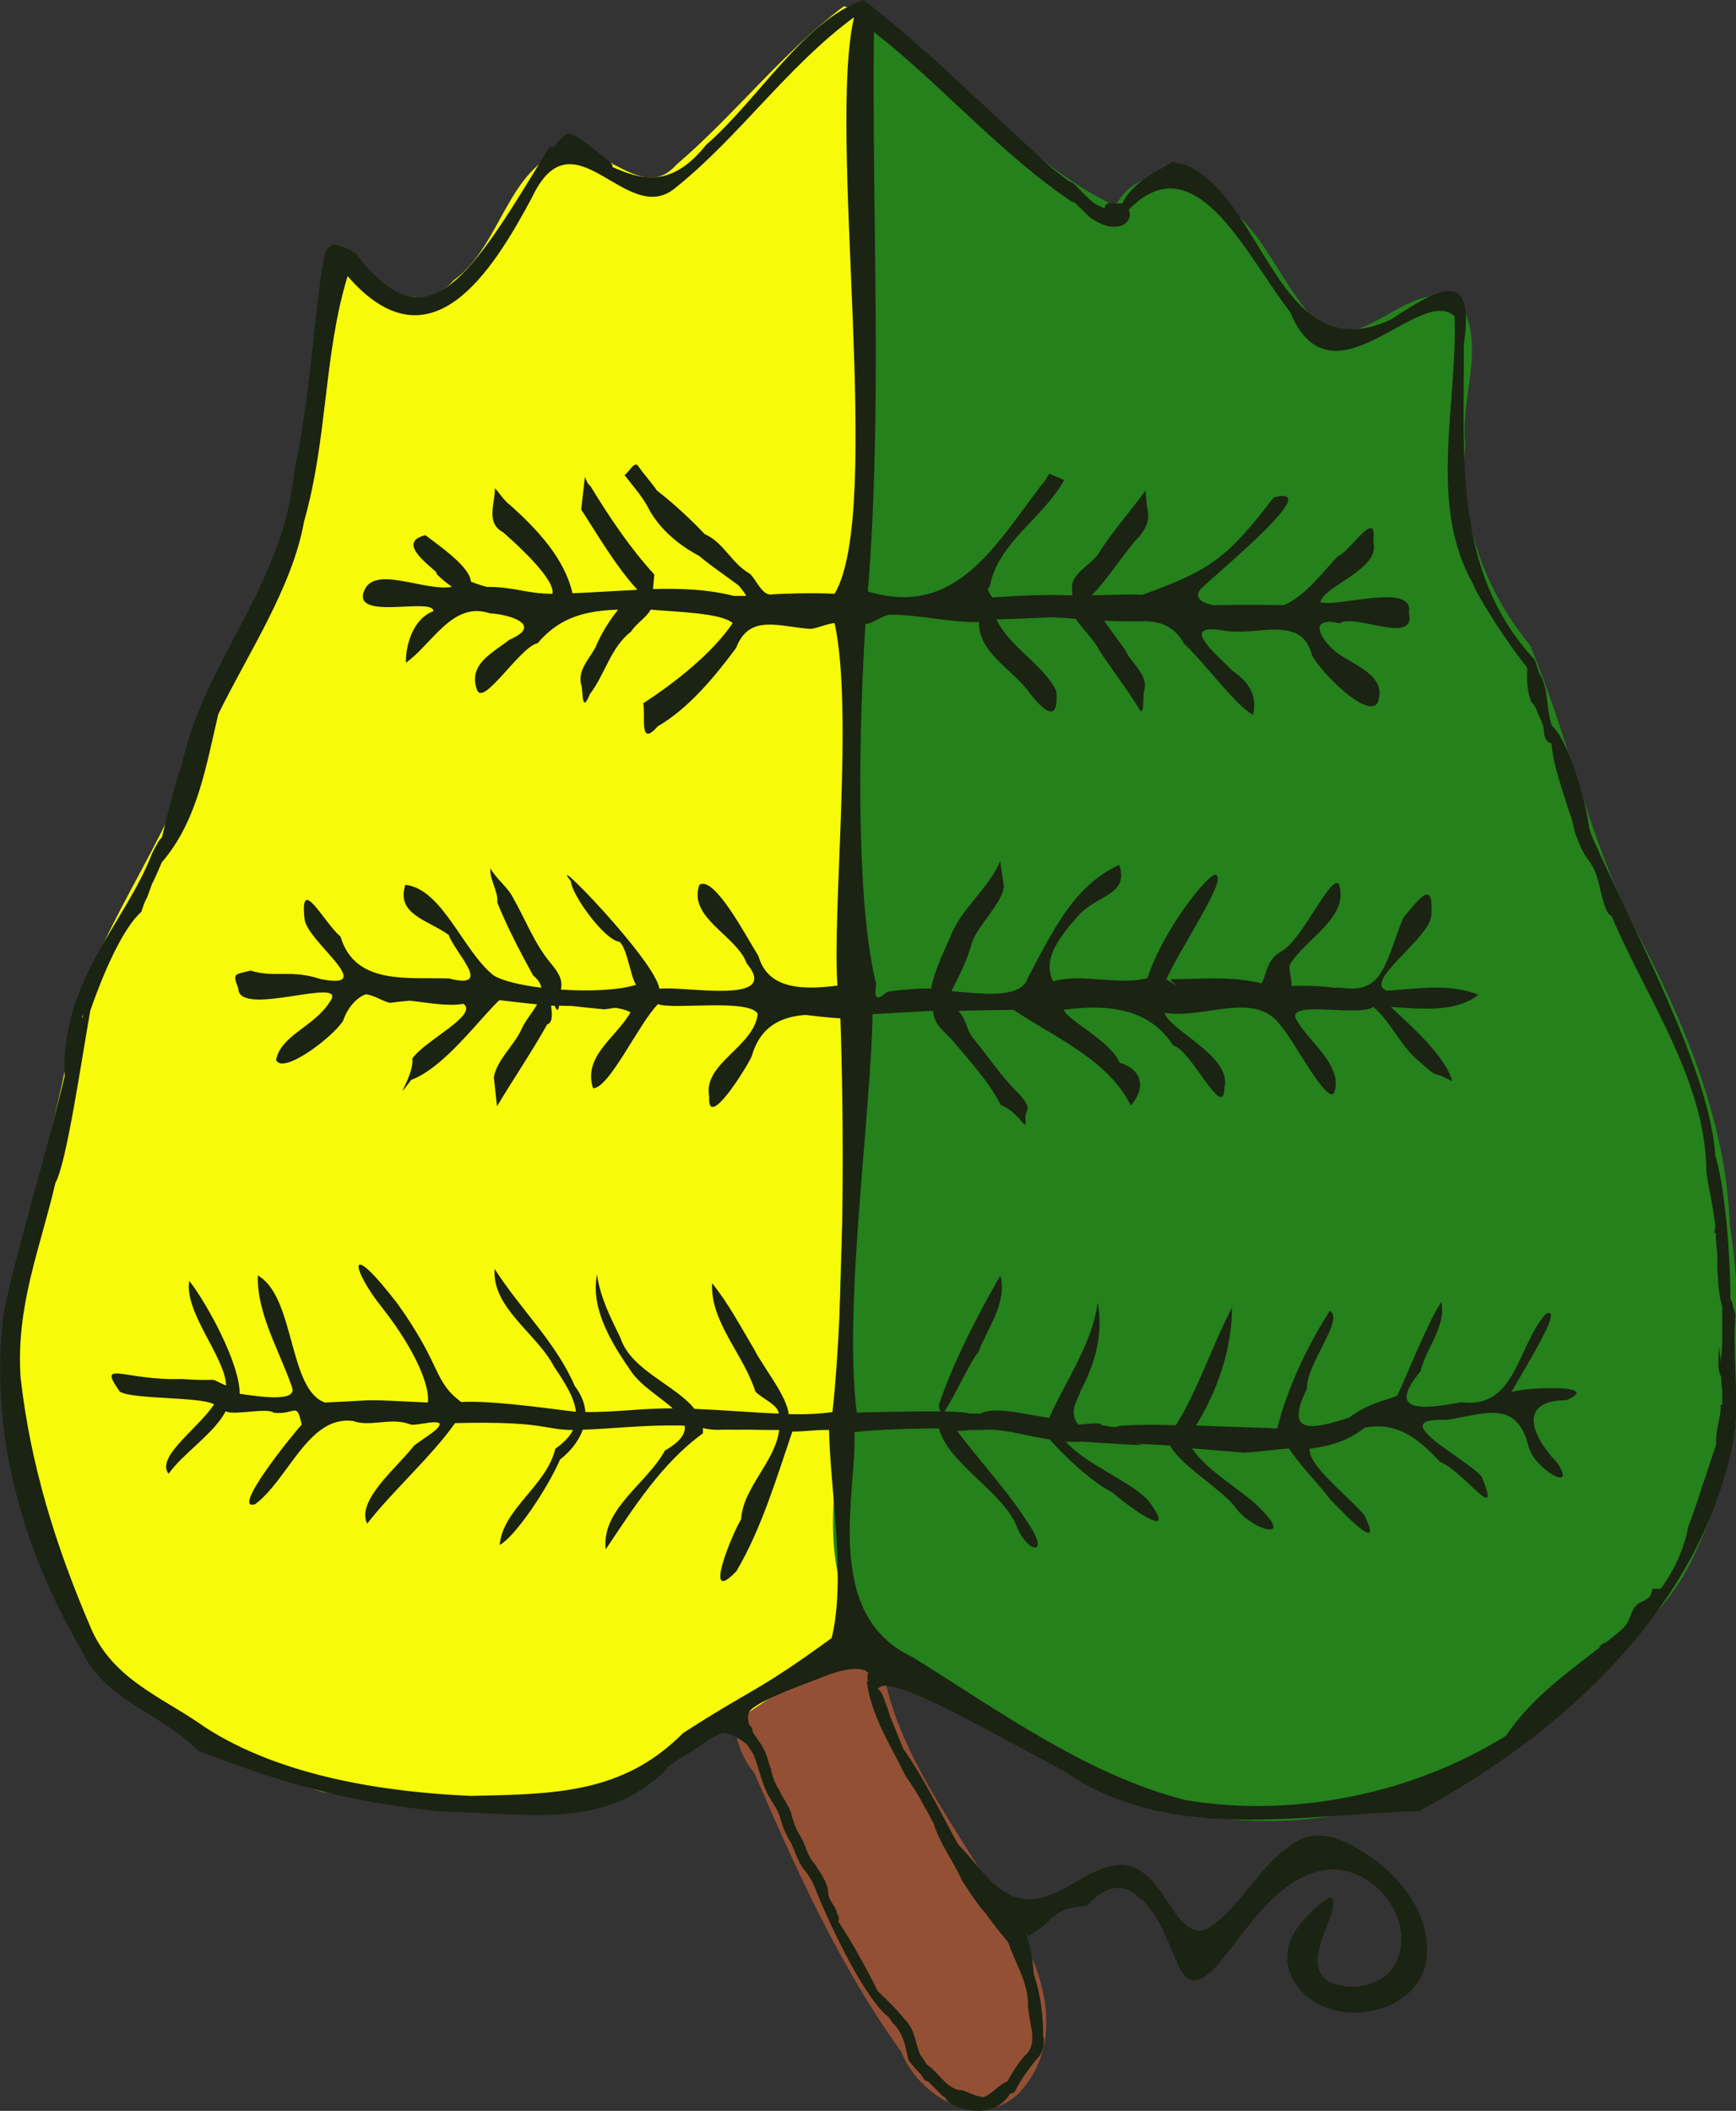 <?xml version="1.0" encoding="UTF-8" standalone="no"?>
<!-- Created with Inkscape (http://www.inkscape.org/) -->
<svg
   xmlns:dc="http://purl.org/dc/elements/1.1/"
   xmlns:cc="http://creativecommons.org/ns#"
   xmlns:rdf="http://www.w3.org/1999/02/22-rdf-syntax-ns#"
   xmlns:svg="http://www.w3.org/2000/svg"
   xmlns="http://www.w3.org/2000/svg"
   xmlns:sodipodi="http://sodipodi.sourceforge.net/DTD/sodipodi-0.dtd"
   xmlns:inkscape="http://www.inkscape.org/namespaces/inkscape"
   width="205.541"
   height="249.841"
   id="svg2"
   version="1.1"
   inkscape:version="0.46"
   sodipodi:docname="Bay_laub.svg"
   sodipodi:version="0.32"
   inkscape:output_extension="org.inkscape.output.svg.inkscape">
  <rect width="100%" height="100%" fill="#333333" stroke="none"/>
  <defs
     id="defs4">
    <inkscape:perspective
       sodipodi:type="inkscape:persp3d"
       inkscape:vp_x="0 : 526.18109 : 1"
       inkscape:vp_y="0 : 1000 : 0"
       inkscape:vp_z="744.09448 : 526.18109 : 1"
       inkscape:persp3d-origin="372.04724 : 350.78739 : 1"
       id="perspective10" />
    <inkscape:perspective
       id="perspective2824"
       inkscape:persp3d-origin="0.5 : 0.33333333 : 1"
       inkscape:vp_z="1 : 0.5 : 1"
       inkscape:vp_y="0 : 1000 : 0"
       inkscape:vp_x="0 : 0.5 : 1"
       sodipodi:type="inkscape:persp3d" />
    <inkscape:perspective
       sodipodi:type="inkscape:persp3d"
       inkscape:vp_x="0 : 0.5 : 1"
       inkscape:vp_y="0 : 1000 : 0"
       inkscape:vp_z="1 : 0.5 : 1"
       inkscape:persp3d-origin="0.5 : 0.33333333 : 1"
       id="perspective2866" />
    <inkscape:perspective
       sodipodi:type="inkscape:persp3d"
       inkscape:vp_x="0 : 0.5 : 1"
       inkscape:vp_y="0 : 1000 : 0"
       inkscape:vp_z="1 : 0.5 : 1"
       inkscape:persp3d-origin="0.5 : 0.33333333 : 1"
       id="perspective2824-0" />
    <inkscape:perspective
       id="perspective10-4"
       inkscape:persp3d-origin="372.04724 : 350.78739 : 1"
       inkscape:vp_z="744.09448 : 526.18109 : 1"
       inkscape:vp_y="0 : 1000 : 0"
       inkscape:vp_x="0 : 526.18109 : 1"
       sodipodi:type="inkscape:persp3d" />
  </defs>
  <sodipodi:namedview
     id="base"
     pagecolor="#ffffff"
     bordercolor="#666666"
     borderopacity="1.0"
     inkscape:pageopacity="0.0"
     inkscape:pageshadow="2"
     inkscape:zoom="3.959798"
     inkscape:cx="107.75223"
     inkscape:cy="198.38375"
     inkscape:document-units="px"
     inkscape:current-layer="layer1"
     showgrid="false"
     inkscape:window-width="1264"
     inkscape:window-height="764"
     inkscape:window-x="0"
     inkscape:window-y="0"
     inkscape:window-maximized="1" />
  <g
     inkscape:label="Livello 1"
     inkscape:groupmode="layer"
     id="layer1"
     transform="translate(-206.89,-458.969)">
    <g
       id="g2830"
       transform="translate(96.47,64.145)">
      <g
         transform="matrix(-1,0,0,1,709.573,-282.648)"
         id="layer1-8"
         inkscape:label="Livello 1">
        <path
           style="opacity:0.99;fill:#955135;fill-opacity:1;stroke:none"
           d="M 494.625,874.938 C 492.926,885.222 485.696,893.912 480.739,902.84 C 475.86,909.021 472.326,919.071 478.781,925.469 C 483.656,929.648 490.409,925.444 492.439,920.331 C 499.785,910.127 504.923,898.697 509.844,887.312 C 512.6,884.068 513.729,877.578 508.102,876.591 C 504.091,874.395 499.562,872.765 494.875,873.188 L 494.734,874.177 L 494.625,874.938 z"
           id="path3199" />
        <path
           id="path3187"
           d="M 498.281,678.469 C 494.34,680.941 496.862,687.17 496.29,691.28 C 496.919,709.62 496.535,727.997 497.812,746.312 C 500.122,749.336 504.307,748.256 507.5,748.375 C 503.547,747.879 497.47,748.47 498,753.844 C 497.47,767.846 497.699,781.937 498.625,795.938 C 497.72,795.932 497.162,805.009 497.688,809.531 C 497.771,822.177 497.875,835.352 499.123,847.617 C 498.502,855.707 497.602,864.729 499.219,872.281 C 507.635,878.353 516.407,884.269 525.406,889.406 C 536.779,893.385 549.453,891.707 561.063,889.531 C 571.343,886.53 581.779,881.531 588.563,873.188 C 594.381,862.308 598.148,849.867 598.375,837.438 C 597.482,824.257 592.402,811.782 590.531,798.781 C 587.119,785.768 577.577,775.278 574.84,762.106 C 569.708,750.556 563.348,739.222 562.769,726.228 C 561.975,719.823 560.965,713.457 559.188,707.25 C 555.606,710.395 549.773,715.54 545.406,710.625 C 539.763,706.562 539.141,697.284 532.094,695.156 C 527.584,694.574 522.966,701.442 519.082,696.977 C 512.204,691.118 506.541,683.703 499.25,678.219 L 498.282,678.469 L 498.281,678.469 L 498.281,678.469 z M 544.969,747.312 C 543.634,748.34 544.978,746.249 544.969,747.312 z M 521.562,794.125 C 522.104,796.225 521.694,796.502 519.656,795.688 C 520.18,795.309 521.268,794.19 521.562,794.125 z"
           style="opacity:0.99;fill:#f9fd0a;fill-opacity:1;stroke:none"
           sodipodi:nodetypes="ccccccccccccccccccccccccccccc" />
        <path
           id="path3189"
           d="M 494.188,680.406 C 484.889,687.046 477.394,697.055 467.094,701.844 C 464.044,696.145 455.697,697.669 452.812,702.75 C 448.366,706.777 446.52,713.292 441.844,716.719 C 436.291,717.911 431.333,709.702 426.156,713.562 C 423.224,718.441 426.315,724.725 425.656,730.125 C 426.461,738.806 423.466,747.184 418,753.844 C 413.366,764.821 411.05,776.847 405.5,787.5 C 399.768,798.451 394.819,809.976 394.34,822.464 C 392.433,835.498 392.668,849.082 398.4,861.18 C 402.778,871.13 413.137,876.498 420.312,884.344 C 435.986,894.769 457.887,896.307 474.094,886.125 C 481.876,881.186 490.849,877.333 497.219,870.562 C 501.789,863.605 500.671,854.511 499.469,846.781 C 497.213,845.036 501.236,843.578 499.812,840.781 C 499.763,826.268 499.252,811.52 497.219,797.219 C 494.794,795.649 496.801,795.254 497.469,793.281 C 499.386,779.628 498.957,765.596 498.188,751.906 C 498.959,748.308 490.671,749.725 494.219,749 C 498.029,748.649 499.567,746.22 498.156,742.5 C 497.249,721.24 497.541,699.935 497.156,678.656 C 496.167,679.24 495.177,679.823 494.188,680.406 z M 483.844,747.375 C 485.099,748.539 490.052,749.372 485.719,749 C 482.171,748.976 483.198,749.479 483.844,747.375 z M 459.188,747.75 C 461.812,748.903 464.064,749.292 459.531,749.062 C 459.748,748.933 457.727,746.72 459.188,747.75 z"
           style="opacity:0.99;fill:#25821c;fill-opacity:1;stroke:none"
           sodipodi:nodetypes="cccccccccccccccccccccccccccc" />
        <path
           id="path2854"
           d="m 321.429,521.648 8.214,-101.071"
           style="opacity:0.99;fill:#0e080e;fill-opacity:1;stroke:none" />
        <path
           id="path2856"
           d="m 330.714,471.648 -22.857,-77.5"
           style="opacity:0.99;fill:#0e080e;fill-opacity:1;stroke:none" />
        <g
           transform="translate(192.434,-3.536)"
           id="g2922">
          <path
             style="fill:#1b2313;fill-opacity:1"
             d="M 102.219,0 C 95.21,2.411 89.803,11.761 83.594,17.156 C 79.493,22.268 75.999,21.32 72.469,19.75 C 72.522,19.716 72.54,19.646 72.531,19.531 C 71.826,18.716 70.894,18.13 70.062,17.438 C 69.216,16.855 68.425,16.071 67.406,15.812 C 66.874,15.795 66.533,16.333 66.188,16.656 C 65.648,17.225 65.864,17.466 65.062,17.375 C 55.578,33.02 50.623,41.206 42.062,29.938 C 41.263,29.503 40.397,29.039 39.469,28.938 C 38.421,29.572 38.525,29.714 38.188,31.469 C 37.12,38.24 36.648,47.657 34.812,55.875 C 33.572,69.426 24.1,78.226 21.469,90.75 C 20.999,91.773 20.012,95.578 19.188,99.062 C 19.06,99.232 18.905,99.391 18.781,99.562 C 18.489,100.066 18.214,100.565 17.969,101.094 C 14.822,109.255 7.201,116.036 7.656,127.344 C 5.425,136.7 1.694,149.078 0.438,155.375 C -1.322,169.342 2.554,183.145 9.562,195.156 C 12.456,201.394 18.373,202.253 23.438,207.188 C 34.551,211.509 41.644,213.326 52.562,214.438 C 62.117,214.517 71.518,216.741 78.812,209.5 C 78.937,209.311 79.062,209.145 79.188,208.969 C 79.443,208.822 79.7,208.677 79.938,208.5 C 80.358,208.201 80.801,207.942 81.25,207.688 C 81.712,207.409 82.158,207.082 82.625,206.812 C 83.18,206.446 83.727,206.055 84.281,205.688 C 84.718,205.463 85.148,205.219 85.625,205.094 C 86.553,205.172 87.555,205.766 88.469,206.5 C 88.716,206.892 88.963,207.271 89.219,207.656 C 89.91,209.385 90.196,211.267 91.188,212.875 C 91.647,213.652 92.196,214.386 92.406,215.281 C 92.68,216.312 93.126,217.284 93.688,218.188 C 94.217,219.335 94.548,220.618 95.438,221.562 C 95.905,222.226 96.334,222.946 96.594,223.719 C 98.435,228.287 102.481,236.669 105.188,238.719 C 105.393,238.965 105.554,239.22 105.656,239.406 C 106.938,240.587 107.217,242.229 107.562,243.844 C 108.013,244.447 108.531,245.016 109.062,245.562 C 109.307,245.851 109.414,246.354 109.875,246.344 C 110.319,246.78 110.757,247.216 111.188,247.656 C 111.355,247.882 111.618,248.104 111.906,248.281 C 111.918,248.288 111.925,248.306 111.938,248.312 C 112.449,249.582 117.612,251.246 119.625,247.75 C 119.863,247.827 120.115,247.742 120.281,247.312 C 121.017,245.914 121.927,244.655 122.969,243.469 C 123.513,242.791 123.736,241.751 123.5,240.906 C 123.539,239.009 123.259,236.13 122.406,233.688 C 122.082,229.215 120.926,228.096 121.781,229.125 C 125.166,227.258 124.274,225.849 128.719,225.562 C 130.49,223.53 132.581,222.71 134.469,224.25 C 137.501,226.43 138.244,230.312 139.938,233.406 C 141.51,235.921 143.861,232.951 145,231.531 C 148.111,227.697 150.98,222.949 156.031,221.5 C 161.679,219.957 167.6,226.377 165.469,231.875 C 164.274,235.042 160.099,235.855 157.281,234.531 C 154.977,232.971 156.381,229.884 157.125,227.844 C 157.614,226.884 158.747,223.241 156.594,225.125 C 154.34,226.935 151.877,229.502 152.5,232.656 C 153.31,236.779 158.099,238.81 161.938,238.062 C 165.248,237.672 168.561,235.294 168.906,231.781 C 169.467,226.458 165.596,221.743 161.281,219.125 C 158.964,217.61 155.837,216.371 153.281,218.094 C 149.163,220.676 147.114,225.472 143.125,228.188 C 141.056,229.392 139.458,226.907 138.469,225.438 C 137.062,223.26 135.208,220.388 132.219,220.75 C 128.113,221.259 125.052,225.508 120.688,224.688 C 117.371,223.807 115.768,220.546 113.438,218.312 C 111.329,214.454 109.414,210.478 106.875,206.875 C 106.87,206.868 106.88,206.851 106.875,206.844 C 106.875,206.844 106.231,205.173 105.438,203.281 C 105.013,202.042 104.368,199.839 103.938,199.969 C 103.938,199.957 103.938,199.951 103.938,199.938 C 104.081,199.701 104.338,199.539 104.75,199.531 C 107.784,199.475 117.579,205.183 126,209.625 C 138.466,218.237 153.934,214.719 168,214.375 C 185.064,205.131 201.152,190.535 205.188,170.781 C 205.274,170.143 205.349,169.659 205.406,169.156 L 205.469,169.219 C 205.469,168.945 205.467,169.081 205.469,168.812 L 205.469,168.562 C 205.773,164.323 205.158,159.986 205.469,155.719 C 205.468,155.205 205.114,154.701 205.125,154.188 L 204.875,153.75 C 204.907,150.979 204.505,141.461 203.094,136.781 C 202.422,126.751 193.933,111.182 188.438,98.906 C 188.343,98.594 188.242,98.283 188.156,97.969 C 188.153,97.945 188.159,97.93 188.156,97.906 C 187.663,94.402 185.651,87.577 183.75,85.906 C 182.989,83.886 183.447,81.516 182.188,79.562 C 182.112,79.216 181.967,78.766 181.688,78.062 C 171.973,67.602 173.391,53.956 173.312,40.812 C 174.646,31.754 170.559,33.945 164.75,37.781 C 151.335,44.173 149.687,23.08 140.156,19.438 C 138.298,19.34 139.643,18.638 137.719,19.812 C 135.931,20.835 133.859,22.005 132.875,24.094 C 132.466,24.052 132.002,24.124 131.625,24.062 C 131.067,23.955 130.809,24.242 130.781,24.656 C 130.44,24.525 130.11,24.374 129.812,24.219 C 128.684,23.526 127.931,22.386 126.906,21.562 C 126.718,21.677 125.908,20.912 124.594,19.938 C 118.726,14.749 109.288,5.31 102.219,0 z M 101.125,2.031 C 97.914,15.693 104.664,60.523 98.812,70.281 C 96.378,70.143 92.492,70.263 91.5,70.344 C 90.278,70.643 89.623,68.705 88.781,67.906 C 86.569,66.653 85.722,64.222 83.438,63.219 C 81.838,61.523 79.679,59.512 77.781,58.062 C 77.115,57.083 76.303,56.225 75.625,55.25 C 75.139,54.375 74.497,55.92 73.938,56.219 C 74.971,57.583 76.154,58.854 76.906,60.406 C 78.249,62.745 80.391,64.525 82.75,65.781 C 84.263,67.04 85.899,68.132 87.469,69.312 C 87.933,69.862 88.244,70.296 88.344,70.531 C 87.948,70.531 87.555,70.53 87.156,70.531 C 87.062,70.532 86.969,70.531 86.875,70.531 C 83.836,69.754 80.607,69.629 77.312,69.719 C 77.364,69.145 77.418,68.572 77.469,68 C 74.55,64.806 72.154,61.205 69.906,57.531 C 69.535,57.27 69.427,56.828 69.25,56.438 C 69.104,57.729 68.958,59.021 68.812,60.312 C 70.913,63.536 72.841,66.91 75.438,69.781 C 75.427,69.791 75.417,69.803 75.406,69.812 C 72.857,69.936 70.288,70.115 67.781,70.219 C 66.843,66.069 63.549,62.61 60.438,59.812 C 59.682,59.275 59.217,58.446 58.594,57.781 C 58.621,59.612 57.465,61.859 59.562,63 C 61.474,64.676 65.757,68.614 65.406,70.281 C 62.294,70.27 60.947,69.469 57.812,69.469 C 57.76,69.469 57.708,69.469 57.656,69.469 C 57.005,69.295 56.371,69.091 55.75,68.844 C 55.673,67.069 51.852,64.502 50.375,63.344 C 47.432,64.073 49.668,66.013 51.625,67.688 L 51.719,67.969 C 52.255,68.507 52.833,68.981 53.438,69.406 C 53.453,69.428 53.454,69.448 53.469,69.469 C 50.241,70.019 44.35,66.86 43.125,69.906 C 41.598,73.548 51.362,70.636 51.312,72.344 C 48.88,73.211 47.992,76.488 48.062,78.438 C 51.205,76.194 53.614,71.1 58,72.594 C 60.307,72.713 64.4,73.957 60.312,75.719 C 58.276,77.313 55.398,78.622 56.469,81.625 C 57.18,83.771 61.562,76.551 63.656,76.125 C 66.431,72.864 69.61,72.293 73.188,72.156 C 72.084,73.526 71.156,75.044 70.469,76.688 C 69.648,78.16 68.271,79.459 68.875,81.25 C 69.014,82.323 68.924,84.393 69.844,82.156 C 71.646,79.79 72.284,76.647 74.719,74.75 C 75.365,73.747 76.577,73.066 77.031,72.156 C 79.822,72.426 85.344,72.506 86.75,73.75 C 84.251,77.429 79.796,80.868 76.156,83.25 C 76.478,84.654 75.595,88.575 77.875,85.969 C 81.53,83.849 84.642,80.081 87.156,76.688 C 88.705,72.599 92.271,74.19 95.969,74.438 C 96.743,74.379 98.037,73.786 98.812,73.75 C 101.074,83.956 98.498,108.079 99.156,116.656 C 95.391,117.131 90.958,117.254 89.812,113.188 C 88.286,110.722 84.573,103.631 82.812,104.719 C 81.394,108.62 87.231,110.729 88.406,114.031 C 92.591,119.036 80.957,116.647 78.062,117.031 C 77.649,113.719 64.505,100.293 67.594,104.312 C 67.674,105.866 71.535,111.271 73.344,111.469 C 74.247,112.174 74.677,115.714 75.312,116.562 C 73.247,117.208 69.746,117.352 66.406,117.125 C 66.719,115.856 65.925,114.881 65.125,113.906 C 63.221,111.599 62.197,108.776 60.719,106.219 C 60.225,105.135 58.581,103.832 58.062,102.759 C 57.917,104.051 59.021,105.521 58.875,106.812 C 60.078,109.801 61.58,112.644 63.125,115.469 C 63.73,115.938 64.006,116.417 64.094,116.906 C 61.646,116.605 59.528,116.099 58.469,115.469 C 54.813,112.609 52.432,105.248 48,104.719 C 46.826,108.243 50.735,108.909 53.125,110.656 C 53.84,112.743 58.508,117.187 53.188,115.812 C 48.278,115.637 42.037,116.65 40.312,110.844 C 38.321,109.178 35.45,103.336 36.062,108.812 C 36.343,111.412 44.947,117.28 37.938,115.875 C 34.335,114.696 32.582,115.787 29.656,114.875 C 27.742,115.387 27.505,115.131 28.219,117 C 28.235,120.556 41.404,115.358 39.062,118.562 C 37.201,121.516 33.256,122.53 32.688,125.438 C 33.394,127.278 39.353,122.837 40.625,120.812 C 41.095,119.381 42.178,118.063 43.312,117.688 C 44.241,117.74 45.618,118.682 46.219,118.688 C 46.993,118.587 47.759,118.504 48.531,118.438 C 50.759,118.697 53.059,119.138 54.875,118.812 C 56.718,120.145 50.115,123.248 48.812,125.312 C 49.069,127.308 46.236,131.061 48.688,127.812 C 52.574,126.387 56.759,120.598 59.125,118.375 C 60.342,118.507 61.939,118.719 63.594,118.875 C 63.007,119.896 62.106,120.922 61.688,121.938 C 60.765,123.849 58.848,125.431 58.469,127.5 C 58.59,128.644 58.723,129.793 58.844,130.938 C 60.785,127.692 62.936,124.562 64.781,121.25 C 65.542,121.034 65.325,119.733 65.25,119.031 C 65.387,119.04 65.52,119.024 65.656,119.031 C 66.012,119.821 66.132,119.553 66.188,119.031 C 66.675,119.047 67.167,119.074 67.625,119.062 C 68.975,119.202 70.34,119.354 71.562,119.469 C 72.005,119.396 72.439,119.341 72.875,119.281 C 73.578,119.403 74.182,119.555 74.656,119.812 C 72.973,122.797 68.978,124.994 70.219,128.812 C 72.161,128.786 75.593,121.19 77.906,118.844 C 79.62,119.558 88.654,118.144 89.719,120 C 89.249,123.969 83.172,125.846 83.969,129.812 C 83.713,133.864 88.281,126.562 89,125.031 C 90.019,121.427 92.526,120.344 95.344,120.125 C 96.781,120.296 98.193,120.457 99.5,120.531 C 99.943,132.781 99.981,154.32 98.562,167.125 C 97.064,167.359 95.285,167.418 93.375,167.375 C 93.161,165.22 90.475,162.001 89.281,159.688 C 87.705,157.045 86.252,154.28 84.312,151.875 C 84.065,156.451 88.07,160.342 89.438,164.719 C 90.456,165.69 92.028,166.205 92.219,167.312 C 89.031,167.188 85.55,166.887 82.219,166.75 C 79.986,163.924 74.705,162.178 73.469,158.375 C 72.306,155.986 71.038,153.509 70.688,150.844 C 69.877,154.901 72.453,159.028 74.656,162.219 C 75.772,163.945 78.122,165.326 79.656,166.688 C 76.17,166.665 72.816,167.169 69.312,167.125 C 69.234,166.118 68.839,165.078 68.062,164.062 C 65.819,158.87 61.58,154.92 58.562,150.188 C 58.216,154.803 63.591,157.857 65.594,161.75 C 66.888,163.653 68.007,165.424 68.188,167.094 C 67.27,167.043 58.616,165.7 54.594,165.938 C 51.226,163.391 52.417,161.819 47.094,154.344 C 40.813,146.183 41.642,150.292 45.25,154.781 C 49.604,160.331 50.91,164.446 50.656,166 C 41.781,165.601 45.94,165.676 38.469,166 C 34.235,164.505 34.909,154.05 30.875,151.188 L 30.531,150.938 C 30.36,155.39 33.111,159.934 34.562,164.156 C 35.338,166.101 30.226,165.216 28.375,164.969 C 28.423,161.456 24.538,154.322 22.406,151.594 C 21.8,155.357 26.582,160.488 26.781,163.969 C 26.385,163.886 25.643,163.415 25.25,163.312 C 22.807,163.394 20.695,163.12 21.469,163.219 C 14.643,163.419 11.446,160.837 14.188,164.719 C 15.735,165.659 23.78,165.287 25.344,166.219 C 23.533,169.011 18.366,172.48 19.969,174.438 C 21.553,172.109 25.369,169.671 26.719,167.031 C 27.587,167.584 31.648,166.556 32.438,167.219 C 35.055,167.47 35.101,165.79 35.719,168.625 C 34.304,170.158 27.289,178.969 30.219,178.031 C 34.181,175.052 36.529,167.481 41.812,168.188 C 43.78,168.92 46.207,167.76 48.406,168.531 C 48.948,168.926 51.605,167.969 52.062,168.5 C 52.053,169.169 50.676,169.867 49.031,171.094 C 47.099,173.626 42.134,177.576 43.469,180.344 C 46.463,176.485 51.116,172.367 53.875,168.438 C 64.563,168.169 64.384,169.255 67.844,169.25 C 67.467,170.006 66.783,170.74 65.75,171.469 C 64.692,175.885 59.537,178.571 59.156,182.875 C 61.059,181.802 64.792,176.231 66.312,172.75 C 67.608,171.727 68.539,170.51 69,169.219 C 72.436,169.101 75.769,168.715 79.188,168.719 C 79.657,168.716 80.124,168.716 80.594,168.719 C 80.744,168.72 80.908,168.747 81.062,168.75 C 81.201,169.652 80.606,170.597 78.719,171.688 C 76.642,175.564 71.157,178.612 71.719,183.375 C 75.021,178.456 78.373,173.151 83.219,169.656 C 83.232,169.439 83.239,169.236 83.219,169.031 C 83.229,169.033 83.24,169.029 83.25,169.031 C 84.002,169.213 84.757,169.273 85.531,169.219 C 86.632,169.213 87.712,169.231 88.812,169.219 C 89.614,169.222 90.417,169.255 91.219,169.25 C 91.728,169.25 91.843,169.251 92.25,169.25 C 91.81,172.988 87.955,176.077 87.75,179.812 C 86.707,181.487 83.094,190.244 87.188,185.969 C 90.19,180.875 91.924,174.955 93.812,169.438 C 95.637,169.433 96.089,169.235 98.156,169.25 C 98.283,176.206 100.197,186.822 98.469,193.875 C 89.601,200.346 89.228,199.729 80.875,205.125 C 73.72,212.333 65.62,212.339 55.781,212.562 C 45.634,212.121 33.304,210.284 24.281,204.438 C 19.401,200.94 13.296,198.84 10.688,192.531 C 6.606,183.005 3.623,173.494 2.438,163.062 C 1.861,154.572 4.757,147.769 6.562,140 C 7.881,137.664 9.589,125.798 10.688,119.625 C 12.482,114.465 14.703,109.725 16.719,107.938 C 16.936,107.36 17.074,106.777 17.406,106.25 C 17.812,105.121 17.852,105.047 18.031,104.531 C 18.098,104.47 18.399,103.837 19.156,102.062 C 23.413,97.154 24.427,90.477 25.844,84.531 C 29.397,77.283 34.62,69.5 36,61.719 C 38.802,51.916 38.321,41.895 41.156,32.688 C 50.982,43.983 58.301,32.095 62.969,23.406 C 67.884,12.959 74.087,26.959 79.875,22.312 C 87.524,16.204 93.233,7.823 101.125,2.031 z M 103.469,3.781 C 111.635,10.193 118.469,18.232 127.125,24.031 C 127.091,23.936 127.014,23.821 126.969,23.719 C 127.643,24.376 128.335,25.024 129,25.688 C 129.994,26.397 131.288,27.048 132.531,26.781 C 133.387,26.6 133.998,25.776 133.688,24.906 C 133.685,24.869 133.66,24.847 133.656,24.812 C 135.324,23.087 136.919,22.349 138.438,22.312 C 144.092,22.175 148.749,31.821 152.75,36.938 C 157.662,48.733 168.097,33.578 172.219,37.438 C 172.601,47.819 169.043,59.683 174.375,69.031 C 174.812,70.419 178.658,76.409 180.812,79 C 180.793,80.41 180.751,81.819 181.344,83.125 C 181.529,83.308 181.682,83.538 181.812,83.75 C 182.001,84.265 182.228,84.765 182.469,85.281 C 182.489,85.344 182.511,85.406 182.531,85.469 C 182.541,85.49 182.552,85.51 182.562,85.531 C 182.63,85.742 182.704,85.951 182.781,86.156 C 182.778,86.302 182.772,86.446 182.781,86.594 C 182.826,86.956 182.897,87.329 183.125,87.625 C 183.366,87.91 183.556,87.997 183.688,87.969 C 183.915,90.664 184.944,93.326 185.719,95.875 C 186.368,97.442 186.333,98.503 186.719,99.156 C 187.869,102.454 188.572,101.377 189.406,105 C 189.529,105.535 190.136,108.398 190.781,108.375 C 194.974,118.237 201.964,127.894 202.031,138.656 C 202.33,140.992 202.651,141.612 203.094,145.062 C 203.13,145.345 202.843,146.137 203.125,145.906 C 203.137,145.914 203.144,145.929 203.156,145.938 C 203.11,147.152 203.443,148.513 203.312,149.469 C 203.399,152.385 203.637,153.922 203.906,154.594 C 203.905,155.025 203.907,155.444 203.906,155.875 L 203.906,167.688 C 203.908,167.958 203.905,167.818 203.906,168.094 L 204.156,168.25 C 202.81,171.812 200.86,178.296 199.906,180.656 C 197.429,192.966 184.736,195.804 178.312,205.438 C 167.323,212.288 153.289,215.212 140.375,213.062 C 128.714,210.076 118.552,202.676 108.031,196.125 C 97.274,191.077 101.481,176.648 101.156,169.5 C 103.908,169.18 107.917,169.086 111.156,169.062 C 112.287,173.175 118.401,176.388 120.25,180.344 C 121.438,183.72 124.267,184.311 122.031,180.75 C 119.499,176.664 116.214,173.186 113.312,169.375 C 113.922,169.35 114.46,169.324 114.781,169.25 C 114.813,169.25 114.844,169.25 114.875,169.25 C 115.278,169.253 115.691,169.252 116.094,169.25 C 118.509,169.041 120.851,169.787 123.188,170.188 C 123.556,170.258 123.918,170.315 124.281,170.375 C 125.861,172.157 129.103,175.317 131.719,176.656 C 134.018,178.654 139.614,182.565 136,177.656 C 133.96,175.354 128.481,173.305 126.188,170.625 C 126.83,170.673 127.459,170.679 128.031,170.625 C 137.463,171.269 135.323,171.001 134.312,170.875 C 134.58,170.892 137.321,170.998 138.531,171.094 C 139.88,173.515 144.21,175.954 146.156,178.25 C 147.955,180.997 153.245,182.591 149.406,178.75 C 147.401,176.535 142.871,174.173 141.156,171.438 C 143.155,171.599 142.85,171.557 147.375,171.938 C 149.514,171.792 150.662,171.584 152.625,171.438 C 153.553,173.008 155.999,175.497 157.5,177.469 C 159.162,179.201 163.983,184.219 161.531,179.344 C 159.897,177.28 154.836,173.507 155.062,171.469 C 157.43,171.164 159.636,170.531 161.594,168.969 C 164.967,168.343 167.481,169.715 170.5,173.031 C 173.315,174.125 177.887,180.825 175.438,174.781 C 173.559,172.564 163.675,167.743 171.281,168.062 C 175.794,167.347 179.614,165.554 181,171.281 C 181.667,173.832 186.83,176.869 184.375,173.125 C 182.108,170.889 178.961,165.781 185.469,165.719 C 189.91,163.783 180.501,164.211 178.969,164.75 C 180.002,162.757 185.434,154.306 183,155.531 C 179.582,159.453 179.481,166.811 173,165.969 C 168.762,166.763 163.94,167.383 168.188,162.312 C 168.839,159.524 171.262,156.998 170.656,154.094 C 169.062,156.474 166.728,162.408 165.438,165.188 C 164.193,165.768 162.2,165.943 159.688,167.812 C 155.736,169.057 151.894,170.111 154.75,164.344 C 154.634,161.425 159.265,156.098 157.438,155.156 C 154.733,159.396 152.42,164.32 151.219,169.062 C 147.138,168.91 145.697,168.89 141.594,168.719 C 144.124,164.69 145.868,159.61 145.875,154.75 C 143.492,159.273 141.857,164.532 139.219,168.688 C 137.008,168.621 134.809,168.606 132.594,168.75 C 131.747,169.152 131.009,168.636 130.375,168.719 C 130.577,168.333 129.092,168.48 127.719,168.625 C 126.311,167.172 127.83,165.315 127.938,164.625 C 129.682,161.329 130.637,157.937 129.969,154.156 C 129.332,159.053 126.114,163.534 124.219,167.812 C 121.776,167.52 117.806,166.36 116.094,167.312 C 115.691,167.31 115.278,167.31 114.875,167.312 C 114.854,167.313 114.834,167.312 114.812,167.312 C 114.405,167.16 113.229,167.093 111.812,167.062 C 112.673,165.948 114.969,160.948 115.844,160.031 C 116.897,157.19 119.292,154.23 118.438,150.969 C 115.635,155.88 112.963,160.992 111.156,166.281 C 111.204,166.688 111.265,166.907 111.344,167.062 C 107.864,167.011 102.959,167.178 101.438,167.188 C 99.834,154.768 103.095,132.32 103.312,120.031 C 105.015,119.944 109.034,119.706 110.46,119.634 C 110.628,121.439 111.758,121.934 112.888,123.277 C 114.989,125.803 116.969,127.879 118.504,130.781 C 120.954,131.799 121.631,134.524 121.397,132.17 C 121.468,131.29 122.259,131.317 120.723,129.545 C 118.499,127.406 117.056,125.07 115.094,122.728 C 114.336,121.593 114.414,120.632 113.455,119.656 C 115.254,119.59 117.816,119.535 120.013,119.531 C 124.872,122.794 131.172,125.39 133.888,130.848 C 136.09,128.226 134.621,126.357 132.562,125.781 C 131.462,123.181 126.315,120.708 125.946,119.522 C 130.949,118.838 136.009,119.227 138.906,123.75 C 140.958,124.122 144.923,132.908 144.969,128.719 C 145.93,125.045 138.4,121.908 137.875,119.875 C 142.688,120.672 148.611,117.103 151.688,121.469 C 153.128,123.049 157.057,130.651 157.938,129.375 C 159.122,126.277 155.126,123.43 153.688,121 C 151.473,118.086 160.778,120.459 162.594,119.188 C 164.665,120.9 165.81,123.761 167.875,125.5 C 170.943,128.17 168.843,126.328 171.938,127.969 C 171.161,124.975 166.906,121.299 164.688,119.188 C 167.865,119.342 172.18,119.969 175.031,117.75 C 171.554,116.253 166.908,117.154 164.156,117.25 C 161.375,116.168 169.213,111.111 169.469,108.375 C 169.738,104.014 168.168,106.198 166.125,108.656 C 163.897,114.379 163.686,117.644 158.75,116.906 C 158.506,116.898 158.217,116.901 157.938,116.906 C 156.309,116.692 154.603,116.651 152.875,116.688 C 153.06,115.83 152.325,114.544 152.906,113.875 C 154.83,110.98 159.675,108.556 158.562,104.719 C 157.676,103.196 154.29,111.112 151.781,112.562 C 149.982,113.475 149.952,115.355 149.375,116.375 C 145.889,115.53 142.214,115.868 138.656,115.906 C 138.166,115.917 140.718,117.525 138.085,115.915 C 139.858,112.049 145.037,104.434 144.076,103.661 C 143.84,102.407 137.848,109.623 135.866,115.75 C 132.555,116.694 127.94,115.152 124.701,116.156 C 123.287,113.437 125.649,110.648 127.835,108.201 C 129.863,105.985 133.768,105.873 132.504,102.366 C 127.079,104.898 124.708,110.102 121.674,115.786 C 120.886,118.345 115.778,117.56 112.647,117.312 C 113.624,115.308 114.387,113.993 115,111.839 C 115.548,109.656 118.622,107.089 118.857,104.897 C 118.714,103.788 118.563,103.02 118.42,101.911 C 117.131,105.093 113.597,107.76 112.473,111 C 111.569,113.039 110.677,114.821 110.237,117.009 C 109.08,116.957 105.849,117.172 104.969,117.438 C 102.869,119.382 103.993,116.147 103.656,116.156 C 101.12,105.452 101.805,84.067 102.469,73.844 C 103.538,73.768 104.409,72.797 105.469,72.75 C 108.883,72.756 112.496,73.71 115.906,73.625 C 115.853,77.395 120.017,79.222 122.031,82.188 C 124.032,84.681 125.344,85.205 125.062,81.812 C 123.708,78.78 119.55,76.645 117.969,73.312 C 119.921,73.255 122.1,73.178 124.438,73.062 C 125.041,73.086 125.651,73.139 126.25,73.156 C 126.623,73.201 127.002,73.218 127.375,73.25 C 127.99,74.26 129.592,75.772 130.156,76.969 C 131.725,79.384 133.532,81.635 135,84.125 C 135.517,84.533 135.277,82.436 135.469,81.781 C 135.993,79.845 133.945,78.555 133.219,76.938 C 132.445,75.819 131.535,74.642 130.719,73.469 C 130.823,73.473 130.927,73.465 131.031,73.469 C 131.533,73.486 132.03,73.524 132.531,73.531 C 133.631,73.546 134.745,73.559 135.844,73.531 C 137.535,73.643 139.069,74.169 140.219,76.219 C 142.623,78.439 146.503,83.764 148.375,84.594 C 148.856,82.388 147.953,80.764 145.938,79.406 C 144.159,77.57 139.261,73.605 145,74.656 C 148.97,75.309 154.139,72.647 155.375,77.656 C 156.758,79.954 161.847,84.989 163.094,83.219 C 164.344,79.98 160.388,78.813 158.281,77.25 C 156.344,75.727 154.721,72.868 158.625,73.781 C 160.337,72.528 167.732,76.472 166.812,72.531 C 167.455,68.872 158.583,71.89 156.312,71.281 C 156.826,69.253 163.526,67.376 162.594,64.125 C 163.094,59.88 159.955,65.233 158.344,65.875 C 156.409,67.99 154.477,70.568 152,71.625 C 151.896,71.627 151.792,71.625 151.688,71.625 C 149.167,71.58 146.645,71.571 144.125,71.625 C 143.946,71.625 143.772,71.626 143.594,71.625 C 143.584,71.623 143.573,71.627 143.562,71.625 C 142.057,71.266 141.351,70.645 142.219,69.656 C 144.533,67.425 156.992,57.249 150.812,58.875 C 145.27,66.086 143.323,67.483 135.25,70.406 C 134.262,70.309 131.459,70.418 129.25,70.469 C 131.217,68.459 132.667,66.032 134.5,63.906 C 135.587,62.805 136.259,61.599 135.812,60.062 C 135.754,59.4 135.684,58.725 135.625,58.062 C 133.868,60.476 131.88,62.715 130.25,65.219 C 129.393,66.865 126.629,67.796 126.938,69.844 C 126.951,70.053 126.955,70.261 126.969,70.469 C 126.915,70.465 126.796,70.474 126.75,70.469 C 123.68,70.355 120.603,70.497 117.531,70.719 C 117.229,70.429 117.04,70.086 116.969,69.688 C 117.058,69.559 117.145,69.421 117.219,69.281 C 118.231,64.149 123.535,61.308 126,56.812 L 124.219,56.062 C 124.151,56.302 123.912,56.477 123.844,56.719 C 123.681,56.978 123.478,57.203 123.281,57.438 C 117.72,64.745 113.077,73.145 102.75,70 C 104.513,48.33 103.208,25.494 103.469,3.781 z M 9.812,120.094 C 9.828,120.65 9.618,120.603 9.812,120.094 z M 101.281,197.531 C 101.717,197.525 102.119,197.588 102.438,197.719 C 102.546,197.763 102.681,197.875 102.812,198.031 C 102.652,198.241 102.676,198.63 102.781,199.031 C 102.728,199.015 102.676,198.984 102.625,198.969 C 103.112,203.048 105.485,206.643 107.25,210.25 C 108.509,212.015 109.527,213.907 110.531,215.812 C 111.268,218.219 112.899,220.295 113.906,222.594 C 115.277,224.709 116.129,225.874 116.594,226.344 C 116.602,226.355 116.617,226.363 116.625,226.375 C 117.487,227.595 118.475,228.805 119.375,229.906 C 120.226,232.462 121.821,234.705 121.719,237.594 C 121.879,238.816 122.035,239.725 122.188,240.5 C 122.315,241.539 122.187,242.684 121.281,243.344 C 120.511,244.283 119.84,245.312 119.25,246.375 C 119.248,246.38 119.222,246.37 119.219,246.375 C 118.26,246.715 117.389,247.934 116.406,248.219 C 115.187,248.085 114.252,247.323 113.562,247.375 C 111.967,247.059 111.155,245.342 109.875,244.469 C 109.793,244.399 109.728,244.325 109.656,244.25 C 109.495,243.938 109.266,243.611 109,243.281 C 108.99,243.261 108.978,243.239 108.969,243.219 C 108.34,241.837 108.346,240.158 107.125,239.031 C 106.222,237.873 105.168,236.844 103.906,235.656 C 102.774,233.296 101.068,230.204 99.25,227.406 C 99.38,227.182 99.378,226.889 99.125,226.531 C 99.006,225.59 98.043,224.973 98.062,223.969 C 97.958,222.727 97.123,221.69 96.5,220.656 C 95.535,219.714 95.423,218.309 94.688,217.219 C 94.196,216.402 93.879,215.484 93.656,214.562 C 93.356,213.746 92.879,213.025 92.438,212.281 C 92.338,212.04 92.24,211.8 92.156,211.688 C 92.132,211.655 92.116,211.647 92.094,211.625 C 91.802,211.083 91.539,210.524 91.406,209.906 C 91.339,209.699 91.282,209.49 91.219,209.281 C 91.286,209.366 91.438,209.562 91.438,209.562 C 91.437,209.562 91.269,209.281 91.188,209.156 C 91.028,208.623 90.862,208.092 90.688,207.562 C 90.318,206.622 89.642,205.85 89.125,205 C 89.102,204.545 88.917,204.291 88.688,204.156 C 88.684,204.146 88.691,204.135 88.688,204.125 C 88.508,203.409 88.503,202.807 88.812,202.469 C 90.07,201.097 95.56,199.249 97.125,198.594 C 98.299,198.102 99.974,197.55 101.281,197.531 z"
             transform="matrix(-1,0,0,1,406.718,681.008)"
             id="path2924"
             sodipodi:nodetypes="cccccccccccccccccccccccssccccccccccccccccsccccccccccccccccccccccccccsccsssccccccccccccssccccccccscccccccccccccccccsccccccccccccccsccccscccccccccccccccccccccccccccccscccccccccccccccccccccccccccccccccccccccccccccccccccccccccccccccccccccccccccccccccccccccccccsccccssccscccccccccccccccccccccccccccsscsccccccssscsscccsccssccccccccccccccccssccccccccccccccccccccccccccccccccccccccccccccsscccccccccccccccccccccccccccccccccccccccccccccccccccccccccccccccccccccssccccccccccccccsssscccccccccccccccccccccccsccccccssccccssccccsscccccccccsscsccccssssc" />
        </g>
        <path
           d="m 394.979,828.849 c 0.089,0.687 0.124,1.379 0.147,2.071 0.018,0.663 0.024,1.327 0.025,1.99 0.002,1.16 -5.2e-4,2.319 -3.2e-4,3.479 2e-5,0.074 4e-5,0.147 6e-5,0.221 6e-5,0.201 7e-5,0.209 1.2e-4,0.407 2e-5,0.064 -5e-4,0.255 5e-5,0.191 0.015,-1.741 -0.039,-2.214 0.04,-1.365 0.078,0.71 0.102,1.424 0.123,2.137 0.014,0.493 0.016,0.986 0.017,1.479 0.056,1.132 0.086,2.106 -0.28,3.131 -0.165,0.463 -0.287,0.937 -0.443,1.402 -0.12,0.353 -0.152,0.723 -0.168,1.092 -0.051,-0.02 0.029,0.238 -0.014,0.235 -1.09,-0.074 -0.304,-1.113 -0.295,-2.166 0.002,-0.33 0.002,-0.659 0.003,-0.989 6.6e-4,-0.436 8.6e-4,-0.871 7.6e-4,-1.307 0.063,-0.509 0.266,-1.003 0.499,-1.458 0.238,-0.387 0.501,-0.755 0.65,-1.187 0.101,-0.388 0.101,-0.794 0.106,-1.193 -0.004,0.573 -0.008,1.146 -0.012,1.719 0,0 0.284,-1.915 0.284,-1.915 l 0,0 c 0.009,0.703 0.018,1.405 0.027,2.108 -0.013,0.405 -0.027,0.819 -0.174,1.203 -0.182,0.415 -0.45,0.78 -0.666,1.178 -0.208,0.459 -0.406,0.941 -0.412,1.452 -1.3e-4,0.438 1e-4,0.876 1e-4,1.314 -3.9e-4,0.333 -0.001,0.665 -0.002,0.998 8.5e-4,0.578 0.092,-1.163 -6.1e-4,-1.734 -0.016,-0.098 -0.196,0.023 -0.294,0.035 -0.001,-0.003 -0.002,-0.007 -0.004,-0.01 10e-4,-0.024 0.003,-0.047 0.004,-0.07 0.003,-0.043 0.005,-0.087 0.008,-0.13 0.029,-0.372 0.088,-0.741 0.219,-1.093 0.156,-0.465 0.276,-0.941 0.442,-1.403 0.234,-0.772 0.339,-2.565 0.219,0.694 2.4e-4,-0.498 3e-4,-0.997 -0.009,-1.495 -0.015,-0.71 -0.033,-1.422 -0.11,-2.129 -0.117,-1.082 -0.05,-2.174 -0.061,-3.26 3.9e-4,-0.252 8.7e-4,-0.503 0.001,-0.755 8e-5,-0.094 1.5e-4,-0.376 1.5e-4,-0.282 -5e-5,1.516 -6.8e-4,2.191 2e-5,1.365 -3.6e-4,-0.669 -10e-4,-1.338 -0.017,-2.007 -0.019,-0.678 -0.049,-1.355 -0.127,-2.029 0,0 0.273,-1.926 0.273,-1.926 z"
           id="path2969"
           style="opacity:0.99;fill:#1b2313;fill-opacity:1;stroke:none" />
        <path
           d="m 395.437,843.74 c -0.027,0.507 0.015,1.019 0.12,1.516 0.119,0.382 0.148,0.782 0.232,1.171 0.088,0.403 0.134,0.813 0.161,1.224 0.014,0.235 0.014,0.47 0.023,0.705 0,0 -1.944,0.002 -1.944,0.002 l 0,0 c 0.003,-0.232 -0.003,-0.463 -0.015,-0.695 -0.025,-0.402 -0.069,-0.804 -0.162,-1.196 -0.078,-0.39 -0.115,-0.788 -0.222,-1.173 -0.094,-0.512 -0.137,-1.032 -0.138,-1.553 0,0 1.945,0 1.945,0 z"
           id="path2973"
           style="opacity:0.99;fill:#1b2313;fill-opacity:1;stroke:none" />
        <path
           d="m 403.494,865.51 c 0.108,0.377 0.161,0.774 0.45,1.058 0.319,0.196 0.606,0.429 0.963,0.553 0.326,0.121 0.554,0.4 0.771,0.66 0.162,0.268 0.307,0.547 0.389,0.85 0.097,0.264 0.212,0.517 0.33,0.772 0.157,0.321 0.432,0.558 0.618,0.858 0.213,0.257 0.42,0.52 0.606,0.798 0.137,0.327 0.344,0.5 0.682,0.578 0.338,0.069 0.672,0.205 0.992,0.338 0.184,0.121 0.362,0.242 0.531,0.384 0,0 -1.926,0.174 -1.926,0.174 l 0,0 c -0.167,-0.123 -0.335,-0.244 -0.526,-0.326 -0.329,-0.119 -0.655,-0.25 -0.997,-0.328 -0.331,-0.142 -0.531,-0.382 -0.689,-0.704 -0.196,-0.273 -0.41,-0.532 -0.61,-0.802 -0.206,-0.295 -0.466,-0.555 -0.619,-0.885 -0.127,-0.262 -0.24,-0.528 -0.333,-0.804 -0.084,-0.273 -0.216,-0.534 -0.383,-0.765 -0.222,-0.24 -0.436,-0.474 -0.761,-0.571 -0.35,-0.165 -0.673,-0.394 -0.968,-0.644 -0.26,-0.344 -0.349,-0.754 -0.465,-1.163 0,0 1.945,-0.032 1.945,-0.032 z"
           id="path2975"
           style="opacity:0.99;fill:#1b2313;fill-opacity:1;stroke:none" />
      </g>
    </g>
  </g>
</svg>
